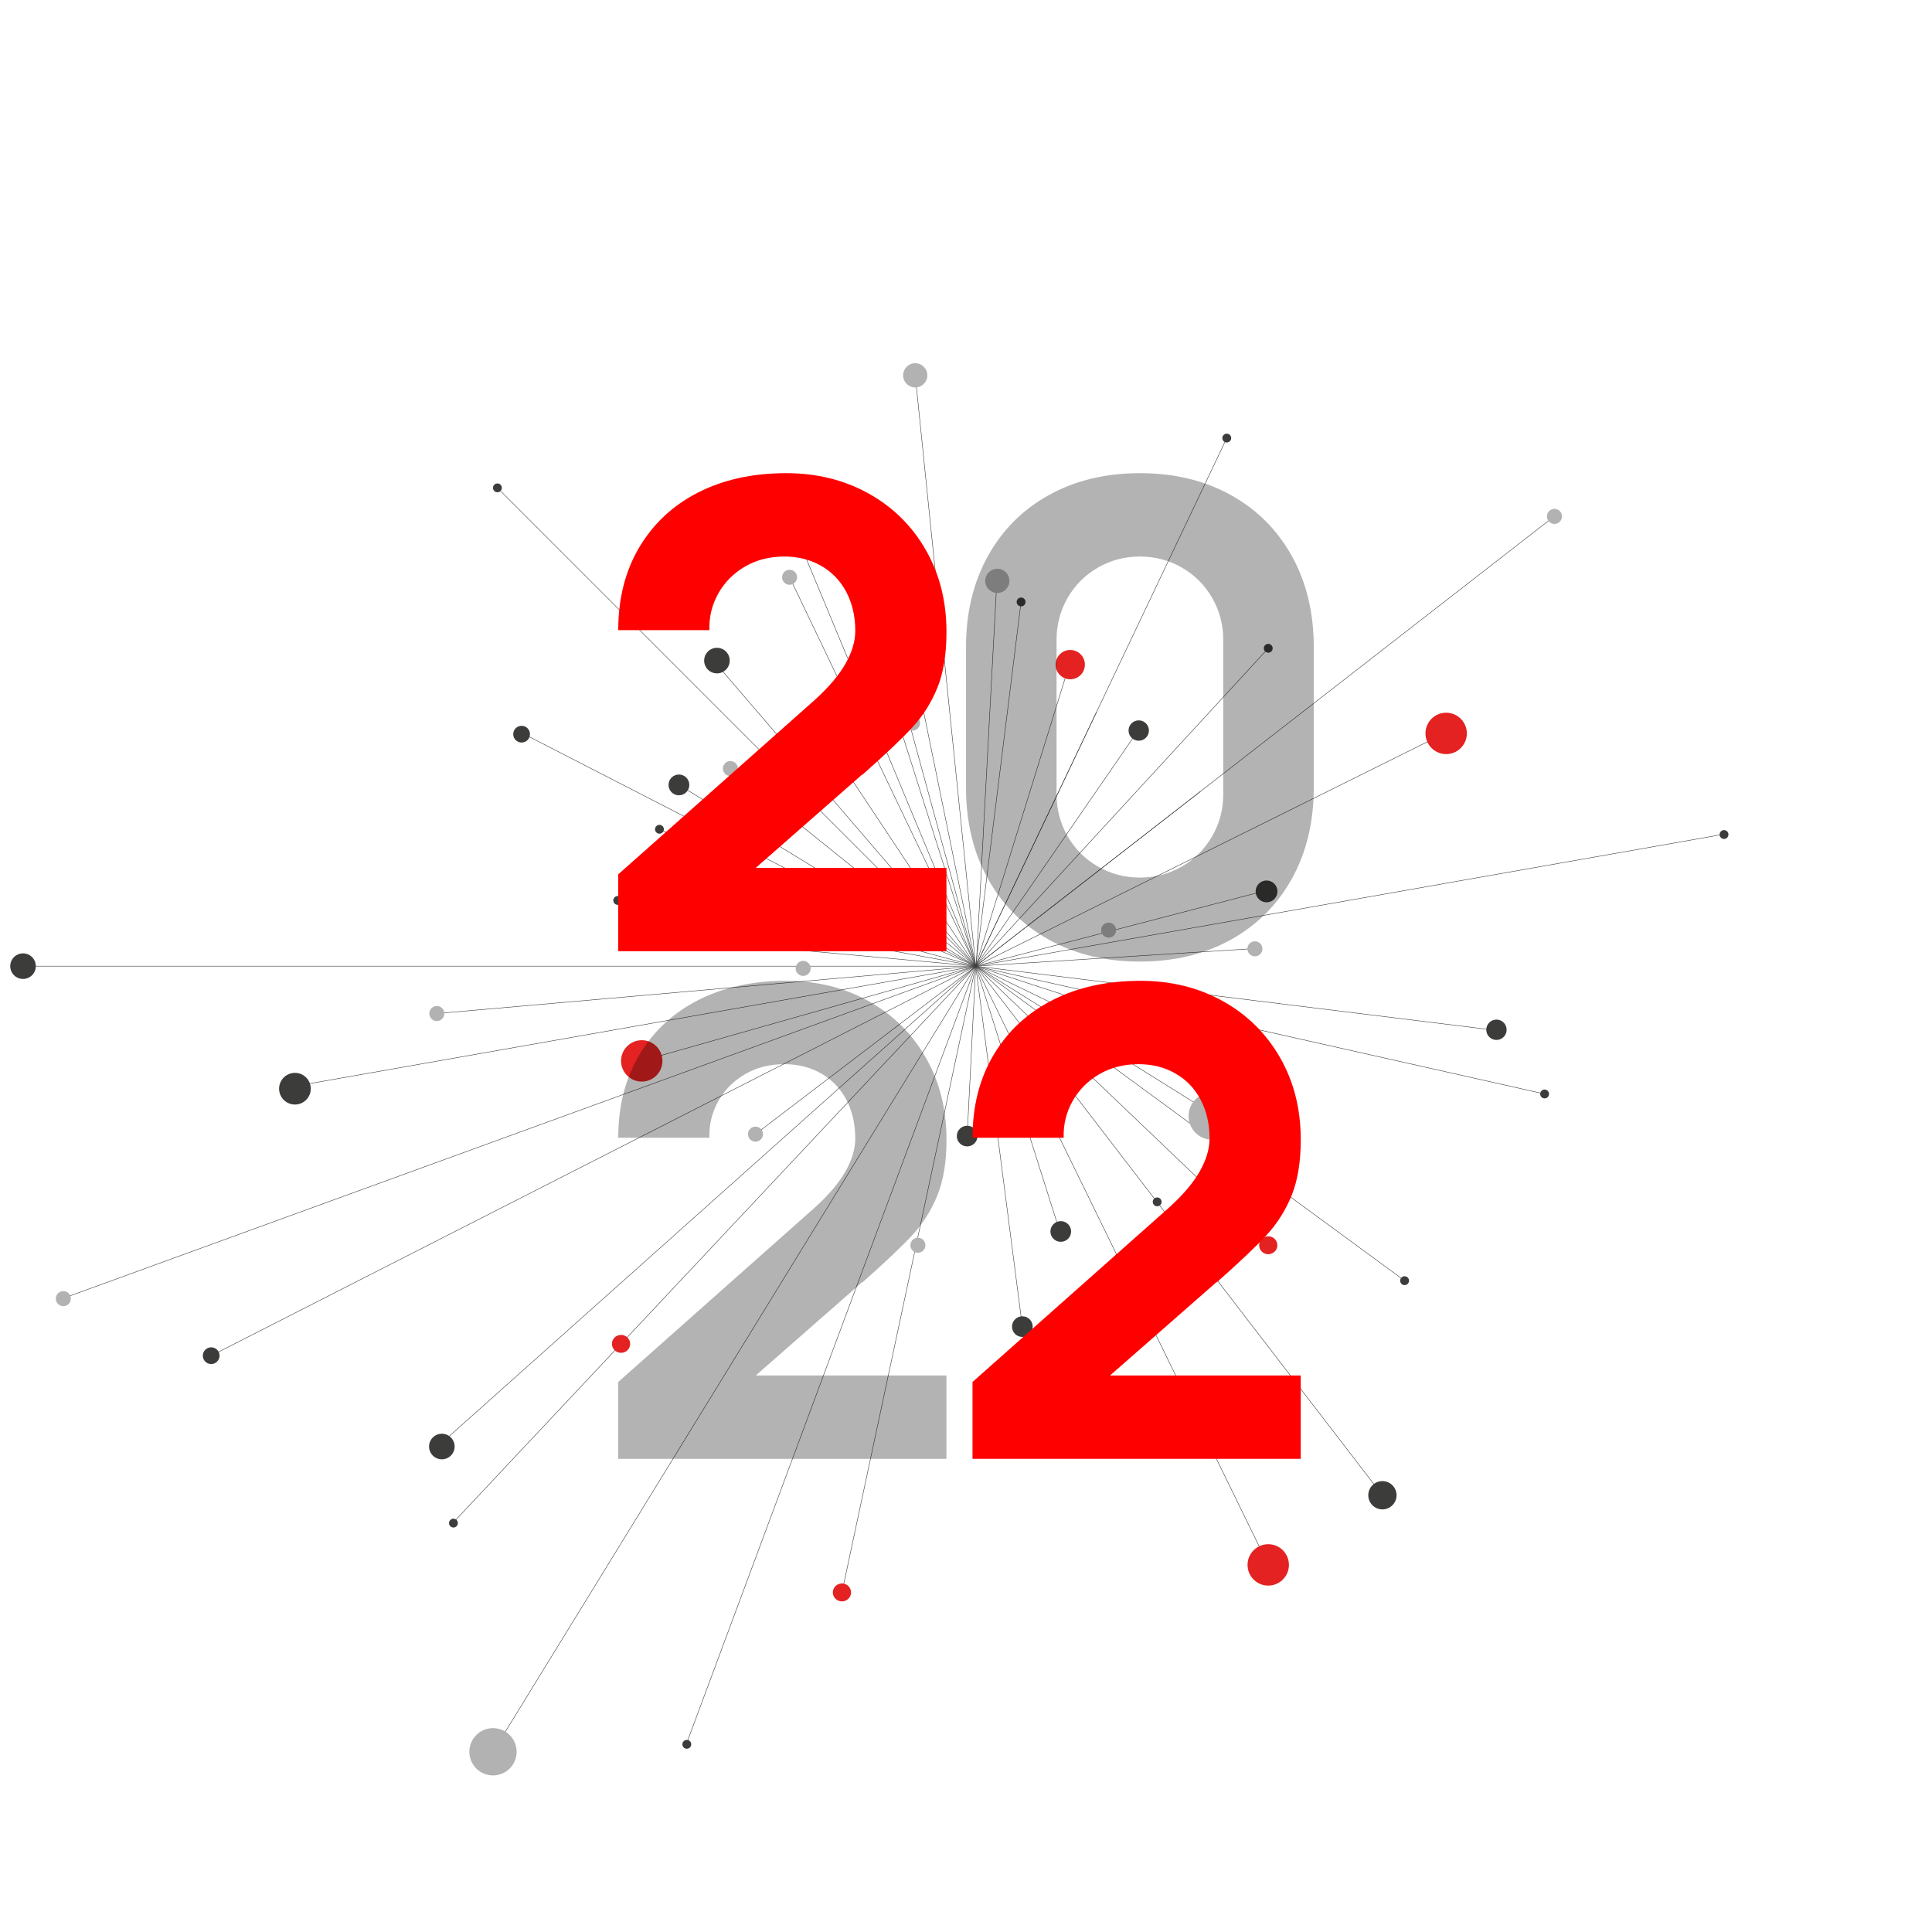 <svg viewBox="0 0 1000 1000" xmlns="http://www.w3.org/2000/svg"><g fill="none" stroke="#3c3c3b" stroke-miterlimit="10" stroke-width=".24"><path d="m9.22 500.08h495.81"/><path d="m228.5 524.39 276.53-24.32"/><path d="m151.77 562.36 353.26-62.28"/><path d="m505.03 500.08 388.36-68.48"/><path d="m33.12 671.85 471.94-171.77"/><path d="m505.03 500.09 130.38-274.25"/><path d="m109.31 701.7 395.72-201.62"/><path d="m505.03 500.08 300.8-233.89"/><path d="m227.81 747.58 277.22-247.5"/><path d="m233.81 788.92 271.22-288.84"/><path d="m254.75 907.4 250.26-407.31"/><path d="m505.03 500.08-150 403.25"/><path d="m505.03 500.08-4.43 87.95"/><path d="m473.72 194.27 31.31 305.81"/><path d="m505.03 500.08 152.2 311.53"/><path d="m505.03 500.08 209.63 272.71"/><path d="m505.03 500.08 221.99 162.8"/><path d="m505.03 500.08 123.53 77.09"/><path d="m774.35 533.32-269.32-33.24"/><path d="m505.03 500.08 100.38 48.63"/><path d="m505.03 500.08 113.36 36.97"/><path d="m656.57 460.61-151.54 39.47"/><path d="m749.01 378.91-243.96 121.17"/><path d="m621.31 409.7-116.28 90.35"/><path d="m656.38 335.61-151.35 164.46"/><path d="m505.03 500.08-114.03 86.98"/><path d="m589.87 376.99-84.84 123.06"/><path d="m567.55 368.57-62.52 131.5"/><path d="m553.44 344.22-48.41 155.85"/><path d="m528.59 310.86-23.56 189.21"/><path d="m505.03 500.08-137.06-159.71"/><path d="m505.02 500.05-96.31-201.23"/><path d="m505.02 500.08-90.92-218.68"/><path d="m505.27 500.2 10.77-200.82"/><path d="m505.03 500.01-35.84-174.95"/><path d="m505.03 500.02-57.62-210.85"/><path d="m505.02 500.05-43.14-136.2"/><path d="m548.17 636.26-43.14-136.19"/><path d="m505.03 500.06-137.92-37.28"/><path d="m505.03 500.08-143.38-12.98"/><path d="m648.71 491.01-143.68 9.07"/><path d="m505.03 500.08-185.38-34.04"/><path d="m529.24 687.19-24.21-187.11"/><path d="m505.03 500.08-163.89-70.94"/><path d="m505.03 500.07-235.94-121.21"/><path d="m505.03 500.07-153.37-93.63"/><path d="m505.03 500.08-172.86 49.04"/><path d="m505.03 500.08 151.37 144.53"/><path d="m798.13 565.94-293.1-65.86"/><path d="m505.03 500.07-69.24 324.17"/><path d="m505.03 500.08-126.27-101.65"/><path d="m505.03 500.08-247.43-247.43"/><path d="m505.03 500.07-68.96-103.83"/></g><g fill="#3c3c3b"><circle cx="269.98" cy="380.01" r="4.33"/><circle cx="366.76" cy="462.69" r="4.33"/><circle cx="109.31" cy="701.7" r="4.33"/><circle cx="444.79" cy="473.34" r="4.33"/><circle cx="341.33" cy="429.23" r="2.29"/><circle cx="257.46" cy="252.51" r="2.29"/><circle cx="727.02" cy="662.88" r="2.29"/><circle cx="598.95" cy="622.08" r="2.29"/><circle cx="355.49" cy="902.86" r="2.29"/><circle cx="234.7" cy="788.35" r="2.29"/><circle cx="799.49" cy="566.24" r="2.29"/><circle cx="892.35" cy="431.95" r="2.29"/><circle cx="319.74" cy="466.06" r="2.29"/><circle cx="436.5" cy="396.89" r="2.29"/><circle cx="468.94" cy="325.08" r="2.29"/><circle cx="447.8" cy="289.9" r="2.29"/><circle cx="528.51" cy="311.57" r="2.29"/><circle cx="656.44" cy="335.55" r="2.29"/><circle cx="634.97" cy="226.75" r="2.29"/><circle cx="351.41" cy="406.27" r="5.38"/><circle cx="655.56" cy="461.39" r="5.65"/><circle cx="549.05" cy="637.41" r="5.35"/><circle cx="500.6" cy="588.03" r="5.35"/><circle cx="529.17" cy="686.66" r="5.35"/><circle cx="606.29" cy="549.86" r="3.07"/><circle cx="228.7" cy="748.72" r="6.62"/><circle cx="11.92" cy="500.08" r="6.62"/><circle cx="371.09" cy="341.92" r="6.62"/><circle cx="589.41" cy="378.13" r="5.27"/><circle cx="774.56" cy="533.01" r="5.27"/><circle cx="462.76" cy="365" r="7.29"/><circle cx="715.54" cy="773.94" r="7.32"/><circle cx="152.66" cy="563.51" r="8.2"/></g><circle cx="748.53" cy="379.61" fill="#e42221" r="10.71"/><circle cx="656.44" cy="809.99" fill="#e42221" r="10.71"/><circle cx="553.96" cy="344.01" fill="#e42221" r="7.58"/><ellipse cx="321.45" cy="695.58" fill="#e42221" rx="4.72" ry="4.64"/><ellipse cx="656.44" cy="644.54" fill="#e42221" rx="4.72" ry="4.64"/><ellipse cx="435.79" cy="824.24" fill="#e42221" rx="4.72" ry="4.64"/><ellipse cx="414.1" cy="281.4" fill="#e42221" rx="4.72" ry="4.64"/><ellipse cx="620.94" cy="538.28" fill="#e42221" rx="4.72" ry="4.64"/><circle cx="627.44" cy="577.68" fill="#b2b2b2" r="12.24"/><circle cx="255.17" cy="906.72" fill="#b2b2b2" r="12.24"/><circle cx="473.72" cy="194.27" fill="#b2b2b2" r="6.27"/><circle cx="516.21" cy="300.66" fill="#b2b2b2" r="6.27"/><circle cx="362.49" cy="487.29" fill="#b2b2b2" r="3.89"/><circle cx="226.1" cy="524.6" fill="#b2b2b2" r="3.89"/><circle cx="415.72" cy="501.24" fill="#b2b2b2" r="3.89"/><circle cx="32.78" cy="672.18" fill="#b2b2b2" r="3.89"/><circle cx="391.04" cy="587.03" fill="#b2b2b2" r="3.89"/><circle cx="475.1" cy="644.54" fill="#b2b2b2" r="3.89"/><circle cx="378.06" cy="397.8" fill="#b2b2b2" r="3.89"/><circle cx="408.7" cy="298.8" fill="#b2b2b2" r="3.89"/><circle cx="472.33" cy="374.25" fill="#b2b2b2" r="3.89"/><circle cx="649.54" cy="491.1" fill="#b2b2b2" r="3.89"/><circle cx="573.82" cy="481.42" fill="#b2b2b2" r="3.89"/><circle cx="804.59" cy="267.29" fill="#b2b2b2" r="3.89"/><circle cx="332.17" cy="549.12" fill="#e42221" r="10.71"/><path d="m445.9 401.15c.11-.11.28-.17.51-.17 11.68-10.33 20.28-18.48 25.79-24.44 5.5-5.95 9.83-12.81 12.98-20.56 3.14-7.75 4.72-17.36 4.72-28.82 0-15.95-3.6-30.17-10.79-42.64s-17.08-22.19-29.66-29.16c-12.59-6.96-26.74-10.45-42.47-10.45-17.31 0-32.48 3.32-45.51 9.94-13.04 6.63-23.21 16.07-30.51 28.32-7.31 12.25-10.96 26.58-10.96 42.98h47.19c-.23-6.74 1.29-13.03 4.55-18.88 3.26-5.84 7.86-10.5 13.82-13.99 5.95-3.48 12.75-5.22 20.39-5.22 7.19 0 13.59 1.63 19.21 4.89s9.94 7.81 12.98 13.65c3.03 5.85 4.55 12.47 4.55 19.89 0 5.39-1.68 11.07-5.06 17.02-3.37 5.96-8.65 12.19-15.84 18.71l-101.8 90.34v39.78h169.89v-43.15h-98.69l54.2-47.53z" fill="#f00"/><path d="m668.71 287.89c-7.53-13.59-18.09-24.15-31.69-31.69-13.6-7.53-29.27-11.29-47.02-11.29s-33.43 3.77-47.02 11.29c-13.6 7.53-24.16 18.09-31.68 31.69-7.53 13.6-11.29 29.27-11.29 47.02v72.81c0 17.75 3.76 33.43 11.29 47.02 7.53 13.6 18.09 24.16 31.68 31.68 13.59 7.53 29.27 11.29 47.02 11.29s33.42-3.77 47.02-11.29c13.59-7.53 24.15-18.09 31.69-31.68 7.53-13.59 11.29-29.27 11.29-47.02v-72.81c0-17.75-3.77-33.42-11.29-47.02zm-35.56 123.2c0 7.87-1.91 15.12-5.73 21.74-3.82 6.63-9.05 11.85-15.67 15.67-6.63 3.82-13.88 5.73-21.74 5.73s-15.12-1.91-21.74-5.73c-6.63-3.82-11.86-9.04-15.67-15.67-3.82-6.63-5.73-13.87-5.73-21.74v-79.89c0-7.86 1.91-15.11 5.73-21.74s9.04-11.85 15.67-15.67 13.87-5.73 21.74-5.73 15.11 1.91 21.74 5.73 11.85 9.05 15.67 15.67c3.82 6.63 5.73 13.88 5.73 21.74z" opacity=".3"/><path d="m445.9 663.91c.11-.11.28-.17.51-.17 11.68-10.33 20.28-18.48 25.79-24.44 5.5-5.95 9.83-12.81 12.98-20.56 3.14-7.75 4.72-17.36 4.72-28.82 0-15.95-3.6-30.17-10.79-42.64s-17.08-22.19-29.66-29.16c-12.59-6.96-26.74-10.45-42.47-10.45-17.31 0-32.48 3.32-45.51 9.94-13.04 6.63-23.21 16.07-30.51 28.32-7.31 12.25-10.96 26.58-10.96 42.98h47.19c-.23-6.74 1.29-13.03 4.55-18.88 3.26-5.84 7.86-10.5 13.82-13.99 5.95-3.48 12.75-5.22 20.39-5.22 7.19 0 13.59 1.63 19.21 4.89s9.94 7.81 12.98 13.65c3.03 5.85 4.55 12.47 4.55 19.89 0 5.39-1.68 11.07-5.06 17.02-3.37 5.96-8.65 12.19-15.84 18.71l-101.8 90.34v39.77h169.89v-43.15h-98.69l54.2-47.53.51-.51z" opacity=".3"/><path d="m629.27 663.91c.11-.11.28-.17.51-.17 11.68-10.33 20.28-18.48 25.79-24.44 5.5-5.95 9.83-12.81 12.98-20.56 3.14-7.75 4.72-17.36 4.72-28.82 0-15.95-3.6-30.17-10.79-42.64s-17.08-22.19-29.66-29.16c-12.59-6.96-26.74-10.45-42.47-10.45-17.31 0-32.48 3.32-45.51 9.94-13.04 6.63-23.21 16.07-30.51 28.32-7.31 12.25-10.96 26.58-10.96 42.98h47.19c-.23-6.74 1.29-13.03 4.55-18.88 3.26-5.84 7.86-10.5 13.82-13.99 5.95-3.48 12.75-5.22 20.39-5.22 7.19 0 13.59 1.63 19.21 4.89s9.94 7.81 12.98 13.65c3.03 5.85 4.55 12.47 4.55 19.89 0 5.39-1.68 11.07-5.06 17.02-3.37 5.96-8.65 12.19-15.84 18.71l-101.8 90.34v39.77h169.89v-43.15h-98.69l54.2-47.53.51-.51z" fill="#f00"/></svg>